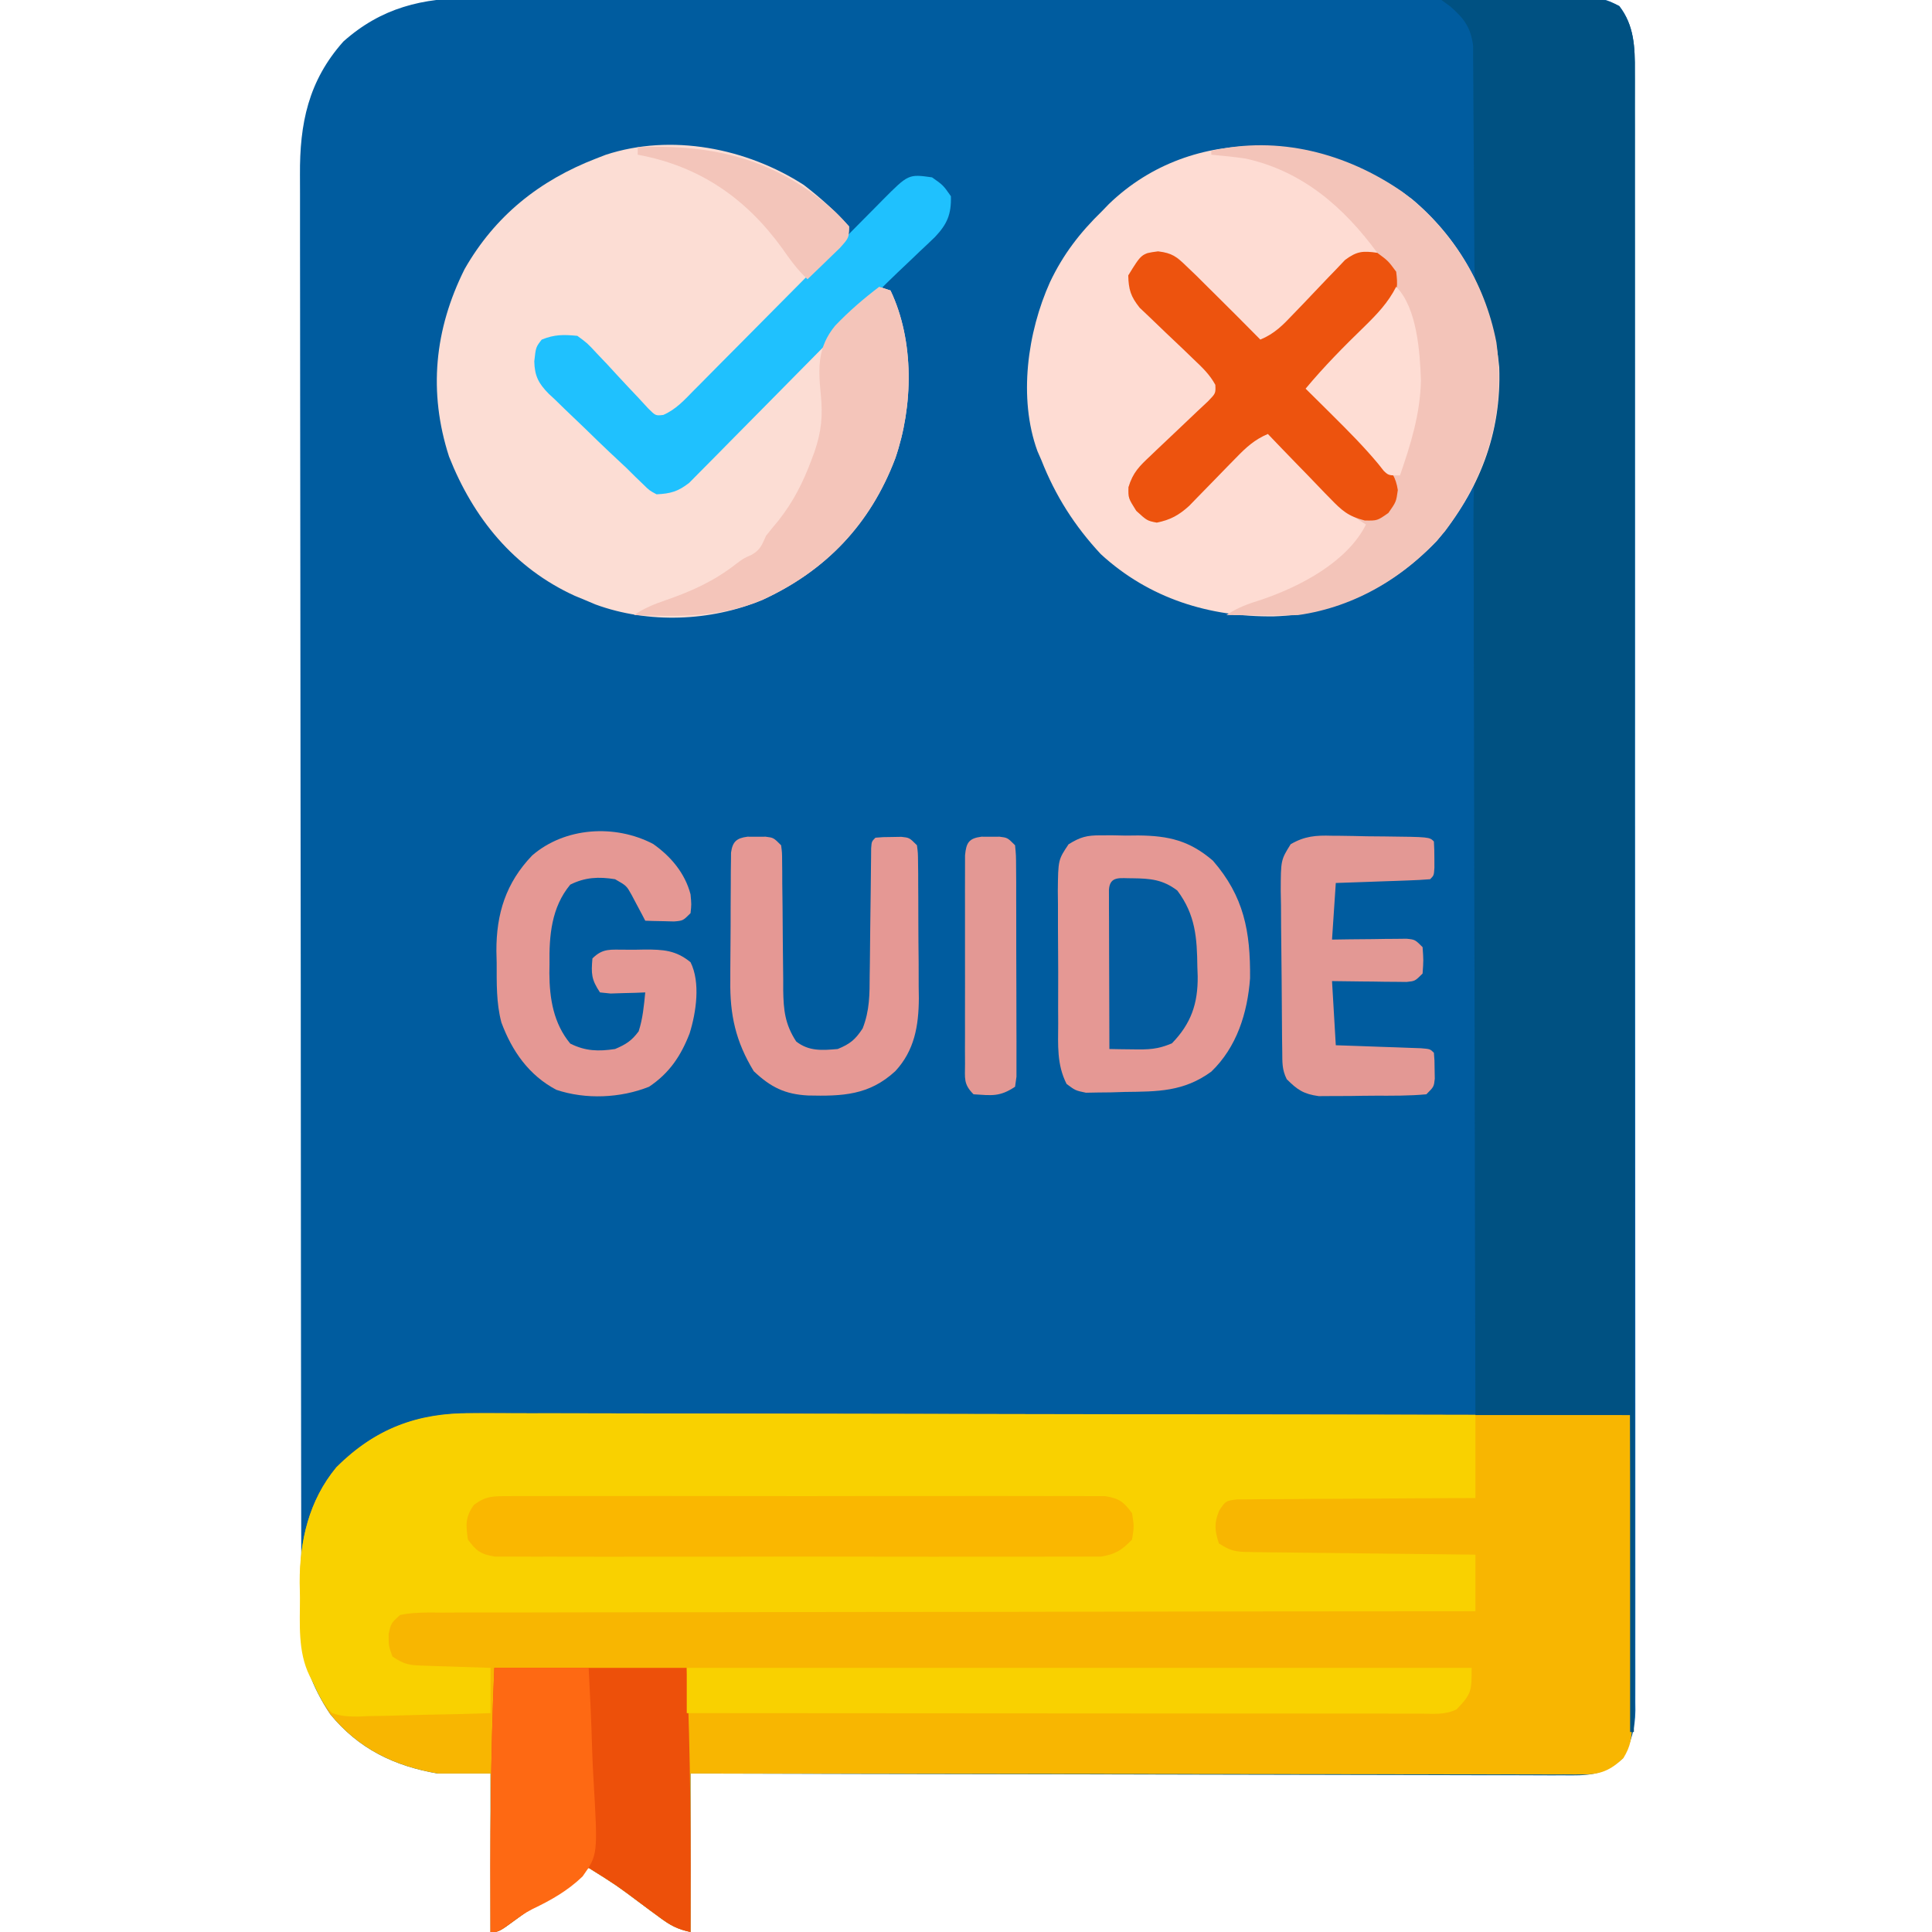 <?xml version="1.0" encoding="UTF-8"?>
<svg version="1.1" xmlns="http://www.w3.org/2000/svg" width="512" height="512">
<path d="M0 0 C1.288 -0.006 2.576 -0.012 3.903 -0.019 C7.449 -0.035 10.994 -0.027 14.54 -0.015 C18.375 -0.006 22.21 -0.02 26.045 -0.031 C33.544 -0.049 41.044 -0.045 48.543 -0.033 C54.637 -0.024 60.73 -0.023 66.824 -0.027 C67.693 -0.028 68.561 -0.029 69.456 -0.029 C71.221 -0.03 72.985 -0.032 74.75 -0.033 C91.274 -0.044 107.799 -0.031 124.323 -0.01 C138.503 0.008 152.682 0.005 166.862 -0.014 C183.338 -0.035 199.814 -0.043 216.291 -0.031 C218.047 -0.03 219.803 -0.029 221.559 -0.027 C222.423 -0.027 223.287 -0.026 224.177 -0.025 C230.267 -0.022 236.357 -0.028 242.446 -0.037 C249.862 -0.048 257.278 -0.045 264.695 -0.024 C268.479 -0.014 272.262 -0.01 276.046 -0.023 C280.145 -0.037 284.243 -0.02 288.342 0 C290.142 -0.013 290.142 -0.013 291.978 -0.027 C299.881 0.048 299.881 0.048 303.943 2.102 C307.844 7.183 308.084 13.149 308.045 19.346 C308.048 20.109 308.051 20.871 308.054 21.657 C308.063 24.208 308.057 26.759 308.051 29.31 C308.054 31.159 308.058 33.008 308.062 34.857 C308.073 39.936 308.071 45.014 308.066 50.093 C308.064 55.571 308.073 61.049 308.08 66.527 C308.093 77.257 308.095 87.987 308.093 98.718 C308.091 107.438 308.093 116.157 308.097 124.877 C308.097 126.117 308.098 127.358 308.099 128.636 C308.1 131.156 308.101 133.675 308.102 136.195 C308.11 153.115 308.114 170.036 308.11 186.956 C308.11 187.618 308.11 188.279 308.109 188.961 C308.109 192.314 308.108 195.667 308.107 199.02 C308.107 200.019 308.107 200.019 308.106 201.038 C308.106 202.385 308.106 203.732 308.105 205.078 C308.1 226.038 308.108 246.998 308.126 267.958 C308.147 291.508 308.158 315.058 308.154 338.607 C308.152 351.076 308.154 363.545 308.169 376.014 C308.18 386.627 308.182 397.241 308.17 407.854 C308.164 413.271 308.163 418.687 308.175 424.104 C308.186 429.06 308.183 434.017 308.168 438.974 C308.166 440.768 308.168 442.563 308.176 444.358 C308.186 446.795 308.178 449.232 308.165 451.67 C308.172 452.368 308.18 453.066 308.187 453.786 C308.132 458.79 307.056 462.134 304.79 466.508 C299.853 471.132 295.325 471.07 288.919 470.989 C287.93 470.992 286.941 470.996 285.922 470.999 C282.609 471.006 279.298 470.984 275.986 470.962 C273.611 470.961 271.236 470.962 268.86 470.964 C263.082 470.965 257.303 470.947 251.525 470.922 C244.8 470.893 238.075 470.887 231.349 470.883 C219.357 470.874 207.364 470.848 195.371 470.81 C183.723 470.773 172.075 470.745 160.427 470.728 C159.349 470.726 159.349 470.726 158.25 470.724 C154.647 470.719 151.043 470.714 147.44 470.709 C117.556 470.668 87.673 470.596 57.79 470.508 C57.79 484.368 57.79 498.228 57.79 512.508 C54.067 511.577 52.601 510.87 49.638 508.672 C48.861 508.102 48.085 507.532 47.284 506.945 C46.482 506.347 45.679 505.749 44.853 505.133 C38.02 500.024 38.02 500.024 30.79 495.508 C28.102 497.403 25.415 499.299 22.728 501.195 C21.599 501.991 21.599 501.991 20.448 502.803 C19.704 503.328 18.96 503.853 18.193 504.395 C17.454 504.915 16.715 505.435 15.954 505.97 C14.541 506.975 13.136 507.99 11.74 509.018 C6.992 512.508 6.992 512.508 4.79 512.508 C4.79 498.648 4.79 484.788 4.79 470.508 C0.17 470.508 -4.45 470.508 -9.21 470.508 C-20.716 468.532 -30.226 463.955 -37.71 454.762 C-42.424 447.679 -45.332 440.315 -45.344 431.829 C-45.346 431.143 -45.349 430.458 -45.351 429.751 C-45.358 427.437 -45.357 425.122 -45.357 422.808 C-45.36 421.138 -45.364 419.469 -45.368 417.8 C-45.378 413.199 -45.382 408.598 -45.385 403.997 C-45.388 399.039 -45.398 394.082 -45.407 389.125 C-45.426 377.145 -45.437 365.166 -45.445 353.186 C-45.45 347.546 -45.455 341.906 -45.46 336.266 C-45.477 317.518 -45.492 298.771 -45.499 280.024 C-45.501 275.157 -45.503 270.291 -45.505 265.424 C-45.505 264.214 -45.506 263.005 -45.506 261.758 C-45.515 242.166 -45.54 222.574 -45.573 202.981 C-45.606 182.87 -45.624 162.759 -45.627 142.648 C-45.629 131.355 -45.638 120.062 -45.663 108.769 C-45.685 99.15 -45.693 89.532 -45.683 79.913 C-45.679 75.006 -45.681 70.1 -45.7 65.193 C-45.718 60.697 -45.717 56.202 -45.701 51.706 C-45.699 50.083 -45.703 48.461 -45.715 46.838 C-45.808 33.257 -43.517 21.956 -34.21 11.508 C-24.142 2.54 -13.206 -0.099 0 0 Z " fill="#005C9F" transform="translate(125.21,-0.508)"/>
<path d="M0 0 C1.968 -0.005 1.968 -0.005 3.976 -0.01 C7.588 -0.019 11.2 -0.003 14.813 0.017 C18.719 0.034 22.626 0.028 26.532 0.025 C33.291 0.023 40.049 0.036 46.807 0.058 C56.579 0.091 66.35 0.101 76.121 0.106 C91.977 0.115 107.833 0.141 123.688 0.179 C139.085 0.216 154.482 0.244 169.879 0.261 C170.829 0.262 171.779 0.263 172.758 0.264 C177.524 0.27 182.29 0.275 187.056 0.28 C226.56 0.321 266.063 0.392 305.567 0.481 C305.659 11.868 305.73 23.256 305.774 34.643 C305.795 39.931 305.823 45.219 305.868 50.506 C305.912 55.609 305.936 60.712 305.946 65.815 C305.954 67.761 305.968 69.708 305.99 71.655 C306.019 74.382 306.023 77.108 306.021 79.835 C306.035 80.64 306.05 81.445 306.064 82.274 C306.037 85.958 305.723 88.225 303.788 91.396 C300.471 94.509 297.858 95.732 293.311 95.727 C292.463 95.731 291.616 95.735 290.743 95.739 C289.817 95.733 288.891 95.728 287.936 95.722 C286.949 95.723 285.961 95.725 284.944 95.727 C281.626 95.73 278.308 95.719 274.99 95.708 C272.615 95.708 270.24 95.708 267.865 95.709 C262.079 95.709 256.294 95.701 250.509 95.688 C243.777 95.674 237.045 95.671 230.313 95.669 C218.309 95.664 206.304 95.651 194.299 95.632 C182.637 95.614 170.975 95.599 159.313 95.591 C158.235 95.59 158.235 95.59 157.135 95.589 C153.529 95.587 149.923 95.584 146.317 95.582 C116.4 95.561 86.483 95.525 56.567 95.481 C56.567 109.341 56.567 123.201 56.567 137.481 C52.843 136.55 51.377 135.843 48.414 133.645 C47.638 133.075 46.861 132.506 46.061 131.919 C45.258 131.32 44.456 130.722 43.629 130.106 C36.796 124.997 36.796 124.997 29.567 120.481 C26.879 122.377 24.192 124.272 21.504 126.169 C20.752 126.699 20 127.229 19.225 127.776 C18.108 128.564 18.108 128.564 16.969 129.368 C16.23 129.888 15.491 130.408 14.73 130.943 C13.317 131.948 11.912 132.963 10.516 133.991 C5.769 137.481 5.769 137.481 3.567 137.481 C3.567 123.621 3.567 109.761 3.567 95.481 C-1.053 95.481 -5.673 95.481 -10.433 95.481 C-21.939 93.505 -31.449 88.928 -38.933 79.735 C-45.08 70.498 -46.687 62.034 -46.783 51.151 C-46.808 49.148 -46.864 47.144 -46.922 45.141 C-47.022 33.854 -44.631 23.212 -37.281 14.321 C-26.44 3.526 -15.022 -0.145 0 0 Z " fill="#F8B601" transform="translate(126.433,374.519)"/>
<path d="M0 0 C1.145 -0.003 2.289 -0.007 3.469 -0.01 C7.276 -0.017 11.084 0.005 14.892 0.027 C17.632 0.03 20.373 0.028 23.113 0.025 C28.999 0.023 34.885 0.036 40.771 0.058 C49.281 0.091 57.79 0.101 66.3 0.106 C80.109 0.115 93.918 0.141 107.727 0.179 C121.136 0.216 134.545 0.244 147.953 0.261 C148.781 0.262 149.608 0.263 150.461 0.264 C154.612 0.27 158.764 0.275 162.915 0.28 C197.318 0.321 231.721 0.393 266.123 0.481 C266.123 7.741 266.123 15.001 266.123 22.481 C264.14 22.485 262.156 22.489 260.112 22.493 C253.562 22.513 247.013 22.555 240.463 22.613 C236.491 22.647 232.52 22.672 228.548 22.677 C224.715 22.681 220.884 22.709 217.052 22.754 C215.589 22.767 214.126 22.772 212.663 22.767 C210.615 22.762 208.57 22.788 206.522 22.822 C204.774 22.832 204.774 22.832 202.99 22.842 C199.941 23.211 199.941 23.211 198.215 25.823 C196.831 29.192 197.049 31.029 198.123 34.481 C201.667 36.843 203.226 36.751 207.431 36.8 C208.732 36.82 210.033 36.84 211.373 36.86 C212.794 36.872 214.214 36.884 215.635 36.895 C217.088 36.914 218.541 36.933 219.994 36.954 C223.816 37.005 227.638 37.045 231.461 37.082 C235.362 37.122 239.263 37.173 243.164 37.223 C250.817 37.32 258.47 37.403 266.123 37.481 C266.123 42.431 266.123 47.381 266.123 52.481 C264.657 52.482 263.191 52.482 261.681 52.483 C226.905 52.497 192.13 52.536 157.354 52.608 C153.077 52.617 148.8 52.625 144.523 52.634 C143.671 52.635 142.82 52.637 141.942 52.639 C128.142 52.665 114.341 52.674 100.54 52.677 C86.387 52.68 72.233 52.702 58.08 52.742 C49.341 52.765 40.603 52.774 31.865 52.765 C25.878 52.759 19.892 52.772 13.905 52.8 C10.448 52.815 6.991 52.822 3.533 52.808 C-0.211 52.796 -3.953 52.815 -7.696 52.842 C-8.796 52.831 -9.897 52.82 -11.03 52.809 C-13.74 52.846 -16.227 52.913 -18.877 53.481 C-21.247 55.645 -21.247 55.645 -21.877 58.481 C-21.89 61.651 -21.89 61.651 -20.877 64.481 C-17.589 66.673 -16.392 66.768 -12.553 66.895 C-11.525 66.934 -10.496 66.972 -9.437 67.012 C-8.365 67.043 -7.294 67.074 -6.189 67.106 C-5.106 67.145 -4.022 67.183 -2.906 67.223 C-0.23 67.318 2.447 67.4 5.123 67.481 C5.123 71.441 5.123 75.401 5.123 79.481 C-0.766 79.679 -6.654 79.824 -12.546 79.92 C-14.55 79.961 -16.553 80.015 -18.555 80.085 C-21.438 80.182 -24.317 80.227 -27.201 80.262 C-28.54 80.324 -28.54 80.324 -29.907 80.387 C-32.465 80.389 -34.452 80.302 -36.877 79.481 C-39.188 77.085 -40.525 74.5 -41.877 71.481 C-42.198 70.845 -42.519 70.209 -42.85 69.554 C-45.989 63.127 -45.391 55.769 -45.377 48.794 C-45.405 47.508 -45.433 46.222 -45.463 44.897 C-45.485 33.748 -42.977 23.094 -35.724 14.321 C-25.476 4.116 -14.298 -0.159 0 0 Z " fill="#F9D100" transform="translate(124.877,374.519)"/>
<path d="M0 0 C6.175 -0.099 12.349 -0.172 18.524 -0.22 C20.624 -0.24 22.724 -0.267 24.824 -0.302 C27.845 -0.35 30.865 -0.373 33.887 -0.391 C35.292 -0.422 35.292 -0.422 36.725 -0.453 C40.787 -0.455 43.37 -0.333 47.007 1.587 C51.127 6.576 51.293 12.623 51.246 18.858 C51.248 19.622 51.251 20.387 51.253 21.174 C51.258 23.733 51.249 26.291 51.241 28.85 C51.241 30.704 51.243 32.557 51.246 34.411 C51.25 39.504 51.242 44.596 51.232 49.688 C51.223 55.18 51.226 60.672 51.228 66.164 C51.229 75.679 51.223 85.193 51.211 94.708 C51.195 108.464 51.19 122.221 51.187 135.978 C51.183 158.297 51.17 180.615 51.151 202.934 C51.133 224.616 51.118 246.297 51.11 267.978 C51.11 268.647 51.109 269.315 51.109 270.004 C51.106 277.382 51.103 284.761 51.101 292.14 C51.08 347.76 51.045 403.38 51 459 C50.67 459 50.34 459 50 459 C50 431.28 50 403.56 50 375 C36.47 375 22.94 375 9 375 C8.909 343.483 8.838 311.966 8.796 280.449 C8.791 276.725 8.786 273 8.78 269.275 C8.779 268.533 8.778 267.792 8.777 267.028 C8.76 255.037 8.728 243.047 8.691 231.056 C8.654 218.744 8.632 206.431 8.624 194.118 C8.618 186.527 8.601 178.936 8.568 171.344 C8.545 165.513 8.542 159.682 8.548 153.851 C8.546 151.466 8.539 149.082 8.523 146.697 C8.389 124.844 8.389 124.844 12.043 116.359 C16.493 105.385 14.288 91.965 11 81 C10.658 80.253 10.316 79.507 9.964 78.737 C8.814 75.472 8.741 72.822 8.729 69.361 C8.724 68.715 8.718 68.069 8.713 67.403 C8.703 66.007 8.697 64.612 8.695 63.216 C8.691 61.005 8.675 58.794 8.654 56.582 C8.599 50.298 8.568 44.013 8.544 37.728 C8.528 33.877 8.498 30.027 8.459 26.176 C8.447 24.712 8.441 23.248 8.441 21.784 C8.441 19.735 8.423 17.687 8.401 15.639 C8.396 14.475 8.39 13.311 8.385 12.111 C7.789 7.294 5.941 4.81 2.312 1.688 C1.549 1.131 0.786 0.574 0 0 Z " fill="#005182" transform="translate(382,0)"/>
<path d="M0 0 C13.527 11.344 21.496 27.083 23.125 44.613 C23.761 62.156 17.794 77.238 6.625 90.562 C-4.927 102.59 -19.762 110.082 -36.57 110.594 C-53.605 110.814 -69.637 105.893 -82.473 94.094 C-89.391 86.655 -94.478 78.68 -98.188 69.25 C-98.539 68.444 -98.891 67.639 -99.254 66.809 C-104.377 52.769 -101.885 35.25 -95.93 22.019 C-92.462 14.698 -87.993 8.893 -82.188 3.25 C-81.574 2.616 -80.96 1.982 -80.328 1.328 C-57.97 -20.265 -23.452 -17.652 0 0 Z " fill="#FEDCD3" transform="translate(374.188,52.75)"/>
<path d="M0 0 C4.311 3.321 8.392 6.925 12 11 C12 15.098 10.512 15.88 7.657 18.763 C7.195 19.233 6.734 19.703 6.258 20.188 C4.727 21.742 3.184 23.286 1.641 24.828 C0.574 25.902 -0.493 26.976 -1.559 28.051 C-3.797 30.302 -6.041 32.547 -8.288 34.789 C-11.171 37.667 -14.036 40.562 -16.896 43.462 C-19.094 45.686 -21.303 47.898 -23.516 50.107 C-24.577 51.17 -25.634 52.237 -26.688 53.308 C-28.16 54.802 -29.647 56.28 -31.14 57.755 C-31.983 58.601 -32.827 59.447 -33.697 60.318 C-36 62 -36 62 -38.168 61.887 C-40.857 60.585 -42.492 58.713 -44.52 56.527 C-45.377 55.628 -46.235 54.729 -47.119 53.803 C-48.911 51.896 -50.695 49.982 -52.471 48.061 C-53.332 47.163 -54.194 46.265 -55.082 45.34 C-55.858 44.508 -56.634 43.677 -57.433 42.82 C-60.822 40.417 -62.931 40.523 -67 41 C-67.99 41.66 -68.98 42.32 -70 43 C-70.597 46.852 -70.939 49.435 -68.904 52.826 C-67.314 54.695 -65.639 56.392 -63.867 58.09 C-62.923 59.035 -62.923 59.035 -61.96 59.999 C-60.629 61.322 -59.289 62.635 -57.939 63.939 C-55.88 65.933 -53.857 67.96 -51.836 69.994 C-50.536 71.278 -49.234 72.56 -47.93 73.84 C-47.326 74.444 -46.723 75.048 -46.101 75.67 C-43.516 78.142 -41.347 79.844 -38.067 81.323 C-33.02 80.792 -30.472 77.498 -27 74 C-26.17 73.19 -25.339 72.38 -24.484 71.546 C-21.613 68.73 -18.773 65.886 -15.938 63.035 C-14.895 61.991 -13.853 60.947 -12.811 59.904 C-10.093 57.182 -7.378 54.457 -4.663 51.732 C-1.883 48.941 0.901 46.153 3.684 43.365 C9.125 37.913 14.564 32.458 20 27 C21.485 27.495 21.485 27.495 23 28 C29.361 41.382 29.016 58.674 24.256 72.475 C17.649 89.93 5.842 102.284 -11 110 C-24.709 115.717 -41.188 116.321 -55.184 111.191 C-56.113 110.798 -57.042 110.405 -58 110 C-58.878 109.638 -59.756 109.276 -60.66 108.902 C-76.861 101.515 -87.583 88.256 -94 72 C-99.533 54.866 -97.865 38.312 -89.875 22.312 C-81.799 8.175 -70.052 -1.18 -55 -7 C-54.172 -7.321 -53.345 -7.642 -52.492 -7.973 C-35.084 -13.696 -15.173 -9.757 0 0 Z " fill="#FCDDD4" transform="translate(213,49)"/>
<path d="M0 0 C13.045 9.819 21.838 23.837 24.949 39.918 C27.481 58.839 22.524 74.884 11.324 89.965 C1.464 101.728 -12.283 110.042 -27.613 112.188 C-30.886 112.3 -34.152 112.282 -37.426 112.25 C-38.309 112.245 -39.193 112.241 -40.104 112.236 C-42.273 112.225 -44.443 112.207 -46.613 112.188 C-43.459 110.084 -40.778 109.211 -37.176 108.062 C-27.109 104.638 -14.582 98.126 -9.613 88.188 C-10.945 87.345 -10.945 87.345 -12.303 86.485 C-15.396 84.421 -17.957 82.073 -20.574 79.422 C-21.457 78.532 -22.34 77.643 -23.25 76.727 C-24.154 75.806 -25.057 74.886 -25.988 73.938 C-26.915 73.002 -27.842 72.066 -28.797 71.102 C-31.074 68.801 -33.346 66.497 -35.613 64.188 C-39.147 65.688 -41.359 67.725 -44.02 70.469 C-44.846 71.311 -45.672 72.152 -46.523 73.02 C-47.805 74.34 -47.805 74.34 -49.113 75.688 C-50.806 77.432 -52.504 79.172 -54.207 80.906 C-54.957 81.679 -55.706 82.452 -56.479 83.248 C-59.207 85.727 -61.455 86.95 -65.051 87.688 C-67.613 87.188 -67.613 87.188 -70.488 84.562 C-72.613 81.188 -72.613 81.188 -72.555 78.305 C-71.367 74.372 -69.656 72.73 -66.668 69.93 C-66.179 69.459 -65.689 68.989 -65.185 68.504 C-63.631 67.011 -62.062 65.535 -60.488 64.062 C-58.409 62.116 -56.347 60.153 -54.293 58.18 C-53.372 57.317 -52.452 56.455 -51.503 55.566 C-49.425 53.43 -49.425 53.43 -49.53 51.174 C-51.039 48.407 -52.979 46.579 -55.27 44.414 C-56.209 43.507 -57.149 42.599 -58.117 41.664 C-59.614 40.236 -61.115 38.811 -62.621 37.393 C-64.077 36.015 -65.517 34.621 -66.957 33.227 C-67.825 32.404 -68.693 31.581 -69.588 30.733 C-71.951 27.764 -72.509 25.96 -72.613 22.188 C-70.551 18.812 -70.551 18.812 -67.613 16.188 C-64.13 15.719 -62.31 15.737 -59.332 17.664 C-58.6 18.373 -57.868 19.082 -57.113 19.812 C-56.27 20.618 -55.427 21.424 -54.559 22.254 C-53.575 23.23 -52.594 24.208 -51.613 25.188 C-51.012 25.782 -50.411 26.376 -49.792 26.988 C-45.705 31.028 -41.65 35.098 -37.613 39.188 C-33.855 37.64 -31.611 35.334 -28.84 32.398 C-27.932 31.457 -27.025 30.516 -26.09 29.547 C-24.659 28.054 -23.233 26.557 -21.818 25.05 C-20.444 23.59 -19.048 22.15 -17.652 20.711 C-16.829 19.844 -16.007 18.977 -15.159 18.083 C-12.073 15.785 -10.374 15.792 -6.613 16.188 C-15.545 4.012 -26.523 -5.52 -41.613 -8.812 C-44.608 -9.227 -47.602 -9.553 -50.613 -9.812 C-50.613 -10.143 -50.613 -10.473 -50.613 -10.812 C-32.844 -14.991 -14.715 -10.206 0 0 Z " fill="#F3C4B9" transform="translate(371.613,50.812)"/>
<path d="M0 0 C16.83 0 33.66 0 51 0 C52.026 23.348 52.109 46.634 52 70 C48.663 69.381 46.562 68.178 43.848 66.164 C43.071 65.594 42.294 65.025 41.494 64.438 C40.692 63.839 39.889 63.241 39.062 62.625 C32.229 57.516 32.229 57.516 25 53 C22.312 54.895 19.625 56.791 16.938 58.688 C16.185 59.218 15.433 59.748 14.658 60.295 C13.914 60.82 13.169 61.346 12.402 61.887 C11.664 62.407 10.925 62.927 10.164 63.462 C8.751 64.467 7.345 65.482 5.95 66.51 C1.202 70 1.202 70 -1 70 C-1.109 46.634 -1.026 23.348 0 0 Z " fill="#ED500A" transform="translate(131,442)"/>
<path d="M0 0 C1.614 -0.003 1.614 -0.003 3.26 -0.006 C4.374 0.018 5.489 0.042 6.637 0.066 C7.74 0.055 8.842 0.044 9.979 0.033 C18.081 0.106 23.569 1.412 29.75 6.707 C37.984 16.185 39.72 25.467 39.602 37.891 C38.92 47.083 36.093 56.117 29.324 62.629 C21.991 67.965 15.125 67.9 6.387 68.004 C4.597 68.06 4.597 68.06 2.771 68.117 C1.625 68.129 0.478 68.14 -0.703 68.152 C-2.277 68.182 -2.277 68.182 -3.883 68.212 C-6.676 67.629 -6.676 67.629 -9.014 65.895 C-11.652 60.711 -11.266 55.583 -11.242 49.848 C-11.248 48.601 -11.255 47.355 -11.261 46.071 C-11.27 42.765 -11.259 39.46 -11.242 36.154 C-11.238 34.13 -11.252 32.108 -11.273 30.084 C-11.31 26.193 -11.312 22.302 -11.305 18.41 C-11.325 16.602 -11.325 16.602 -11.345 14.758 C-11.253 6.49 -11.253 6.49 -8.491 2.369 C-5.349 0.427 -3.668 -0.003 0 0 Z " fill="#E59894" transform="translate(291.676,221.371)"/>
<path d="M0 0 C1.03 -0.009 1.03 -0.009 2.081 -0.019 C4.381 -0.035 6.68 -0.022 8.98 -0.01 C10.63 -0.015 12.279 -0.022 13.928 -0.031 C18.408 -0.049 22.887 -0.042 27.366 -0.029 C32.051 -0.019 36.737 -0.029 41.422 -0.035 C49.29 -0.042 57.159 -0.033 65.027 -0.014 C74.127 0.008 83.227 0.001 92.327 -0.021 C100.137 -0.039 107.947 -0.042 115.757 -0.031 C120.423 -0.025 125.088 -0.024 129.754 -0.037 C134.141 -0.049 138.527 -0.041 142.913 -0.018 C144.524 -0.012 146.135 -0.014 147.746 -0.023 C149.943 -0.034 152.139 -0.02 154.336 0 C156.181 0.002 156.181 0.002 158.063 0.005 C161.775 0.606 162.962 1.507 165.168 4.508 C165.73 8.008 165.73 8.008 165.168 11.508 C162.482 14.301 160.808 15.408 156.956 16.011 C155.734 16.013 154.512 16.014 153.254 16.016 C152.57 16.022 151.887 16.028 151.183 16.035 C148.899 16.051 146.617 16.038 144.334 16.026 C142.694 16.031 141.055 16.038 139.415 16.047 C134.967 16.065 130.519 16.058 126.071 16.045 C121.416 16.035 116.761 16.045 112.107 16.051 C104.291 16.058 96.476 16.048 88.66 16.029 C79.622 16.008 70.584 16.015 61.546 16.037 C53.787 16.055 46.028 16.057 38.269 16.047 C33.635 16.041 29 16.04 24.366 16.053 C20.01 16.065 15.654 16.057 11.298 16.034 C9.698 16.028 8.099 16.03 6.499 16.039 C4.317 16.05 2.137 16.036 -0.045 16.016 C-1.877 16.014 -1.877 16.014 -3.746 16.011 C-7.444 15.408 -8.634 14.499 -10.832 11.508 C-11.383 7.652 -11.569 5.513 -9.228 2.321 C-6.017 -0.109 -4.007 0.005 0 0 Z " fill="#FAB700" transform="translate(134.832,396.492)"/>
<path d="M0 0 C3.755 0.474 4.901 1.405 7.598 4.016 C8.441 4.821 9.284 5.627 10.152 6.457 C11.136 7.433 12.117 8.411 13.098 9.391 C13.699 9.985 14.3 10.579 14.919 11.191 C19.006 15.231 23.06 19.301 27.098 23.391 C30.856 21.843 33.1 19.537 35.871 16.602 C36.779 15.661 37.686 14.72 38.621 13.75 C40.052 12.257 41.477 10.761 42.893 9.253 C44.267 7.793 45.663 6.353 47.059 4.914 C48.293 3.613 48.293 3.613 49.552 2.287 C52.685 -0.047 54.274 -0.164 58.098 0.391 C60.973 2.516 60.973 2.516 63.098 5.391 C63.528 8.864 63.542 10.703 61.621 13.672 C60.912 14.404 60.203 15.136 59.473 15.891 C58.667 16.734 57.861 17.577 57.031 18.445 C56.055 19.429 55.077 20.41 54.098 21.391 C53.504 21.992 52.909 22.593 52.297 23.212 C48.257 27.298 44.187 31.353 40.098 35.391 C44.436 40.591 49.013 45.401 53.848 50.141 C55.178 51.446 56.506 52.753 57.832 54.062 C58.702 54.915 58.702 54.915 59.589 55.784 C61.865 58.208 63.032 59.956 63.535 63.266 C63.098 66.391 63.098 66.391 61.035 69.328 C58.098 71.391 58.098 71.391 54.758 71.326 C50.384 70.208 48.717 68.707 45.602 65.48 C45.123 64.994 44.645 64.507 44.152 64.005 C42.64 62.46 41.15 60.895 39.66 59.328 C38.634 58.271 37.606 57.216 36.576 56.162 C34.067 53.587 31.577 50.994 29.098 48.391 C25.564 49.891 23.352 51.929 20.691 54.672 C19.865 55.514 19.039 56.355 18.188 57.223 C17.333 58.103 16.478 58.984 15.598 59.891 C13.905 61.635 12.207 63.375 10.504 65.109 C9.754 65.882 9.005 66.655 8.232 67.451 C5.504 69.93 3.256 71.153 -0.34 71.891 C-2.902 71.391 -2.902 71.391 -5.777 68.766 C-7.902 65.391 -7.902 65.391 -7.844 62.508 C-6.656 58.575 -4.945 56.933 -1.957 54.133 C-1.468 53.662 -0.978 53.192 -0.474 52.708 C1.08 51.214 2.649 49.738 4.223 48.266 C6.302 46.319 8.364 44.357 10.418 42.383 C11.339 41.52 12.259 40.658 13.208 39.769 C15.286 37.634 15.286 37.634 15.181 35.377 C13.672 32.61 11.732 30.782 9.441 28.617 C8.502 27.71 7.562 26.802 6.594 25.867 C5.097 24.439 3.596 23.014 2.09 21.596 C0.634 20.218 -0.806 18.824 -2.246 17.43 C-3.114 16.607 -3.982 15.784 -4.877 14.936 C-7.24 11.967 -7.798 10.163 -7.902 6.391 C-4.355 0.586 -4.355 0.586 0 0 Z " fill="#ED530E" transform="translate(306.902,66.609)"/>
<path d="M0 0 C68.64 0 137.28 0 208 0 C208 6.162 207.975 6.908 204 11 C200.867 12.566 197.529 12.133 194.091 12.12 C193.264 12.121 192.438 12.122 191.586 12.123 C188.801 12.124 186.015 12.119 183.23 12.114 C181.24 12.113 179.249 12.113 177.259 12.114 C171.842 12.114 166.425 12.108 161.008 12.101 C155.351 12.095 149.695 12.095 144.039 12.093 C133.322 12.09 122.605 12.082 111.889 12.072 C99.691 12.061 87.492 12.055 75.294 12.05 C50.196 12.04 25.098 12.022 0 12 C0 8.04 0 4.08 0 0 Z " fill="#F9D100" transform="translate(182,442)"/>
<path d="M0 0 C2.938 2.062 2.938 2.062 5 5 C5.123 9.814 4.01 12.377 0.797 15.789 C-0.537 17.083 -1.887 18.362 -3.25 19.625 C-4.254 20.588 -4.254 20.588 -5.277 21.57 C-6.535 22.776 -7.799 23.976 -9.071 25.167 C-13.197 29.089 -17.164 33.174 -21.154 37.233 C-26.108 42.269 -31.075 47.292 -36.049 52.308 C-39.05 55.335 -42.046 58.367 -45.032 61.41 C-47.932 64.364 -50.844 67.305 -53.764 70.239 C-54.872 71.355 -55.975 72.476 -57.073 73.602 C-58.61 75.175 -60.161 76.731 -61.717 78.284 C-62.594 79.173 -63.472 80.062 -64.376 80.977 C-67.359 83.276 -69.268 83.81 -73 84 C-74.896 82.986 -74.896 82.986 -76.594 81.309 C-77.271 80.659 -77.947 80.009 -78.645 79.339 C-79.422 78.567 -80.199 77.795 -81 77 C-82.479 75.615 -83.958 74.23 -85.439 72.848 C-87.603 70.809 -89.732 68.736 -91.857 66.657 C-92.959 65.588 -94.069 64.526 -95.186 63.473 C-96.82 61.929 -98.427 60.361 -100.031 58.785 C-100.781 58.093 -100.781 58.093 -101.546 57.386 C-104.304 54.613 -105.322 52.586 -105.408 48.763 C-105 45 -105 45 -103.438 43 C-100.066 41.617 -97.625 41.652 -94 42 C-91.341 43.944 -91.341 43.944 -88.863 46.629 C-87.503 48.057 -87.503 48.057 -86.115 49.514 C-85.179 50.528 -84.245 51.545 -83.312 52.562 C-81.469 54.558 -79.61 56.534 -77.738 58.504 C-76.924 59.389 -76.11 60.274 -75.271 61.186 C-73.253 63.195 -73.253 63.195 -71.228 62.963 C-67.864 61.509 -65.608 58.991 -63.086 56.41 C-62.505 55.828 -61.924 55.246 -61.325 54.646 C-59.406 52.72 -57.498 50.784 -55.59 48.848 C-54.258 47.508 -52.926 46.169 -51.593 44.831 C-48.084 41.305 -44.584 37.771 -41.086 34.234 C-35.486 28.575 -29.873 22.928 -24.26 17.282 C-22.299 15.307 -20.342 13.328 -18.385 11.349 C-17.185 10.139 -15.985 8.929 -14.785 7.719 C-14.241 7.167 -13.697 6.614 -13.137 6.045 C-6.256 -0.876 -6.256 -0.876 0 0 Z " fill="#1FC1FE" transform="translate(247,47)"/>
<path d="M0 0 C4.69 3.294 8.427 7.73 9.902 13.336 C10.152 16.023 10.152 16.023 9.902 18.336 C7.902 20.336 7.902 20.336 5.52 20.531 C4.615 20.508 3.71 20.485 2.777 20.461 C1.867 20.443 0.957 20.425 0.02 20.406 C-0.679 20.383 -1.378 20.36 -2.098 20.336 C-2.587 19.396 -2.587 19.396 -3.086 18.438 C-3.523 17.62 -3.96 16.803 -4.41 15.961 C-4.839 15.149 -5.269 14.337 -5.711 13.5 C-7.065 11.068 -7.065 11.068 -10.098 9.336 C-14.429 8.638 -18.036 8.805 -21.973 10.773 C-26.976 16.807 -27.584 24.255 -27.473 31.836 C-27.484 32.626 -27.496 33.416 -27.508 34.23 C-27.475 41.011 -26.389 47.573 -21.973 52.898 C-17.941 54.914 -14.522 55.002 -10.098 54.336 C-7.206 53.105 -5.704 52.154 -3.848 49.648 C-2.743 46.244 -2.454 42.896 -2.098 39.336 C-3.362 39.388 -3.362 39.388 -4.652 39.441 C-5.748 39.468 -6.844 39.496 -7.973 39.523 C-9.608 39.576 -9.608 39.576 -11.277 39.629 C-12.208 39.532 -13.139 39.436 -14.098 39.336 C-16.399 35.883 -16.443 34.389 -16.098 30.336 C-13.292 27.531 -11.246 28.046 -7.412 28.014 C-6.545 28.017 -5.678 28.02 -4.785 28.023 C-3.93 28.007 -3.075 27.991 -2.193 27.975 C2.641 27.971 6.006 28.14 9.902 31.336 C12.581 36.693 11.392 44.66 9.652 50.211 C7.344 56.175 4.275 60.754 -1.098 64.336 C-8.665 67.352 -17.873 67.759 -25.66 65.148 C-32.915 61.323 -37.403 54.901 -40.219 47.316 C-41.601 42.137 -41.466 36.849 -41.473 31.523 C-41.497 30.494 -41.522 29.465 -41.547 28.404 C-41.585 18.454 -39.024 10.291 -32.059 3.031 C-23.387 -4.466 -10.096 -5.302 0 0 Z " fill="#E59894" transform="translate(173.098,223.664)"/>
<path d="M0 0 C1.191 0.008 1.191 0.008 2.406 0.016 C3.2 0.01 3.994 0.005 4.812 0 C6.906 0.266 6.906 0.266 8.906 2.266 C9.165 4.212 9.165 4.212 9.177 6.62 C9.188 7.522 9.198 8.423 9.208 9.352 C9.21 10.329 9.213 11.306 9.215 12.312 C9.24 14.375 9.265 16.438 9.291 18.5 C9.32 21.757 9.344 25.013 9.363 28.27 C9.384 31.409 9.424 34.548 9.465 37.688 C9.465 38.656 9.465 39.625 9.465 40.624 C9.542 45.914 9.927 49.698 12.906 54.266 C16.255 56.897 19.786 56.627 23.906 56.266 C27.192 54.921 28.57 53.778 30.517 50.812 C32.393 46.024 32.366 41.751 32.383 36.652 C32.398 35.642 32.414 34.632 32.43 33.591 C32.477 30.379 32.505 27.166 32.531 23.953 C32.568 20.722 32.608 17.492 32.654 14.261 C32.681 12.254 32.703 10.246 32.717 8.238 C32.728 7.337 32.738 6.435 32.749 5.507 C32.755 4.71 32.762 3.913 32.768 3.092 C32.906 1.266 32.906 1.266 33.906 0.266 C35.902 0.098 35.902 0.098 38.344 0.078 C39.548 0.057 39.548 0.057 40.777 0.035 C42.906 0.266 42.906 0.266 44.906 2.266 C45.174 4.306 45.174 4.306 45.197 6.848 C45.21 7.8 45.222 8.752 45.235 9.732 C45.238 10.765 45.24 11.799 45.242 12.863 C45.249 13.927 45.256 14.99 45.262 16.086 C45.273 18.343 45.277 20.6 45.277 22.857 C45.281 26.29 45.317 29.722 45.355 33.154 C45.361 35.349 45.365 37.544 45.367 39.738 C45.382 40.757 45.396 41.776 45.411 42.826 C45.365 50.102 44.266 56.651 39.156 62.148 C32.204 68.554 25.099 68.788 16.031 68.582 C9.905 68.253 6.166 66.4 1.656 62.141 C-3.131 54.276 -4.69 47.215 -4.555 38.078 C-4.554 37.054 -4.553 36.029 -4.552 34.974 C-4.546 32.83 -4.53 30.685 -4.505 28.541 C-4.469 25.247 -4.464 21.954 -4.465 18.66 C-4.455 16.57 -4.443 14.48 -4.43 12.391 C-4.427 11.404 -4.425 10.418 -4.423 9.402 C-4.41 8.493 -4.397 7.585 -4.384 6.648 C-4.377 5.848 -4.369 5.048 -4.361 4.223 C-3.964 1.313 -2.886 0.366 0 0 Z " fill="#E59894" transform="translate(198.094,221.734)"/>
<path d="M0 0 C0.745 0.005 1.49 0.009 2.258 0.014 C4.626 0.036 6.992 0.092 9.359 0.148 C10.966 0.165 12.573 0.179 14.18 0.191 C25.913 0.327 25.913 0.327 27.109 1.523 C27.207 3.021 27.239 4.523 27.234 6.023 C27.238 7.245 27.238 7.245 27.242 8.492 C27.109 10.523 27.109 10.523 26.109 11.523 C24.258 11.681 22.4 11.775 20.543 11.84 C19.418 11.882 18.294 11.924 17.135 11.967 C15.951 12.006 14.767 12.045 13.547 12.086 C12.359 12.129 11.171 12.172 9.947 12.217 C7.001 12.323 4.055 12.424 1.109 12.523 C0.779 17.473 0.449 22.423 0.109 27.523 C1.674 27.5 3.239 27.477 4.852 27.453 C6.896 27.434 8.94 27.416 10.984 27.398 C12.017 27.382 13.049 27.365 14.113 27.348 C15.099 27.341 16.086 27.335 17.102 27.328 C18.468 27.312 18.468 27.312 19.863 27.296 C22.109 27.523 22.109 27.523 24.109 29.523 C24.359 33.023 24.359 33.023 24.109 36.523 C22.109 38.523 22.109 38.523 19.863 38.75 C18.952 38.74 18.04 38.73 17.102 38.719 C16.115 38.712 15.129 38.706 14.113 38.699 C13.081 38.682 12.048 38.666 10.984 38.648 C9.944 38.639 8.904 38.63 7.832 38.621 C5.258 38.597 2.684 38.562 0.109 38.523 C0.439 44.133 0.769 49.743 1.109 55.523 C3.799 55.614 3.799 55.614 6.543 55.707 C8.878 55.791 11.212 55.876 13.547 55.961 C15.323 56.02 15.323 56.02 17.135 56.08 C18.822 56.143 18.822 56.143 20.543 56.207 C22.106 56.262 22.106 56.262 23.701 56.318 C26.109 56.523 26.109 56.523 27.109 57.523 C27.277 59.52 27.277 59.52 27.297 61.961 C27.311 62.764 27.325 63.567 27.34 64.395 C27.109 66.523 27.109 66.523 25.109 68.523 C20.604 68.948 16.084 68.895 11.561 68.894 C9.315 68.898 7.072 68.935 4.826 68.973 C3.393 68.979 1.96 68.982 0.527 68.984 C-0.774 68.993 -2.076 69.001 -3.417 69.009 C-7.431 68.448 -9.053 67.357 -11.891 64.523 C-13.182 61.941 -13.046 60.035 -13.083 57.143 C-13.1 56.018 -13.116 54.894 -13.132 53.735 C-13.177 48.588 -13.218 43.441 -13.241 38.294 C-13.254 35.577 -13.282 32.861 -13.323 30.144 C-13.382 26.233 -13.399 22.322 -13.414 18.41 C-13.437 17.195 -13.459 15.981 -13.483 14.729 C-13.462 6.44 -13.462 6.44 -10.851 2.251 C-7.156 0.095 -4.161 -0.132 0 0 Z " fill="#E39894" transform="translate(352.891,221.477)"/>
<path d="M0 0 C0.99 0.33 1.98 0.66 3 1 C9.361 14.382 9.016 31.674 4.256 45.475 C-2.351 62.93 -14.158 75.284 -31 83 C-42.187 87.665 -53.113 87.431 -65 87 C-62.219 85.146 -59.69 84.129 -56.554 83.046 C-49.657 80.656 -43.838 78.035 -38.016 73.516 C-36 72 -36 72 -33.859 71.047 C-31.485 69.71 -31.104 68.455 -30 66 C-28.92 64.626 -27.814 63.273 -26.688 61.938 C-22.798 57.005 -20.185 51.875 -18 46 C-17.725 45.269 -17.45 44.537 -17.167 43.783 C-15.299 38.332 -14.907 34.117 -15.498 28.413 C-16.181 21.369 -16.329 15.967 -11.672 10.305 C-8.066 6.532 -4.157 3.151 0 0 Z " fill="#F4C5BA" transform="translate(233,76)"/>
<path d="M0 0 C8.25 0 16.5 0 25 0 C25.393 7.34 25.73 14.643 25.934 21.985 C26.019 24.475 26.135 26.964 26.282 29.451 C27.446 49.545 27.446 49.545 23.389 55.275 C19.471 59.051 15.033 61.574 10.146 63.901 C7.947 65.027 6.053 66.317 4.071 67.788 C1 70 1 70 -1 70 C-1.109 46.634 -1.026 23.348 0 0 Z " fill="#FE6913" transform="translate(131,442)"/>
<path d="M0 0 C4.702 0.067 7.954 0.332 11.812 3.25 C16.633 9.687 17.036 15.782 17.125 23.5 C17.154 24.321 17.183 25.142 17.213 25.988 C17.287 33.215 15.459 38.535 10.375 43.75 C6.534 45.367 4.214 45.405 0.09 45.344 C-1.672 45.323 -1.672 45.323 -3.469 45.303 C-4.815 45.277 -4.815 45.277 -6.188 45.25 C-6.213 39.002 -6.23 32.754 -6.242 26.506 C-6.247 24.379 -6.254 22.252 -6.263 20.124 C-6.275 17.074 -6.281 14.023 -6.285 10.973 C-6.29 10.015 -6.295 9.058 -6.301 8.072 C-6.301 7.191 -6.301 6.31 -6.301 5.403 C-6.303 4.623 -6.305 3.844 -6.308 3.041 C-6.051 -0.783 -3.211 0.052 0 0 Z " fill="#035C9F" transform="translate(300.188,232.75)"/>
<path d="M0 0 C1.191 0.008 1.191 0.008 2.406 0.016 C3.2 0.01 3.994 0.005 4.812 0 C6.906 0.266 6.906 0.266 8.906 2.266 C9.167 4.922 9.167 4.922 9.181 8.336 C9.19 9.611 9.2 10.885 9.21 12.199 C9.21 13.596 9.209 14.993 9.207 16.391 C9.211 17.818 9.215 19.245 9.22 20.672 C9.227 23.665 9.227 26.658 9.222 29.65 C9.216 33.491 9.233 37.331 9.256 41.171 C9.271 44.119 9.272 47.066 9.269 50.014 C9.269 51.43 9.275 52.847 9.285 54.263 C9.297 56.24 9.288 58.218 9.279 60.195 C9.279 61.322 9.28 62.448 9.28 63.609 C9.157 64.486 9.033 65.362 8.906 66.266 C4.838 68.978 2.741 68.573 -2.094 68.266 C-4.828 65.531 -4.347 64.023 -4.353 60.195 C-4.359 58.921 -4.365 57.646 -4.372 56.333 C-4.368 54.935 -4.364 53.538 -4.359 52.141 C-4.361 50.713 -4.363 49.286 -4.365 47.859 C-4.368 44.866 -4.364 41.874 -4.354 38.881 C-4.343 35.04 -4.35 31.2 -4.362 27.36 C-4.369 24.412 -4.367 21.465 -4.361 18.517 C-4.36 17.101 -4.362 15.685 -4.366 14.268 C-4.371 12.291 -4.362 10.313 -4.353 8.336 C-4.351 7.209 -4.349 6.083 -4.348 4.922 C-4.034 1.642 -3.372 0.428 0 0 Z " fill="#E39894" transform="translate(260.094,221.734)"/>
<path d="M0 0 C5.541 5.541 6.316 17.387 6.562 24.875 C6.362 33.723 3.88 41.688 1 50 C-2 50 -2 50 -3.297 48.777 C-3.776 48.17 -4.256 47.563 -4.75 46.938 C-8.563 42.364 -12.716 38.192 -16.938 34 C-17.625 33.317 -18.312 32.633 -19.021 31.929 C-20.678 30.284 -22.338 28.641 -24 27 C-19.09 21.108 -13.809 15.76 -8.303 10.43 C-4.98 7.164 -2.147 4.198 0 0 Z " fill="#FEDDD4" transform="translate(370,76)"/>
<path d="M0 0 C20.284 -0.828 37.003 3.256 52.344 17.129 C53.63 18.353 54.824 19.671 56 21 C56 24 56 24 53.594 26.699 C52.57 27.703 51.538 28.699 50.5 29.688 C49.975 30.199 49.451 30.71 48.91 31.236 C47.613 32.498 46.308 33.75 45 35 C42.318 32.516 40.339 29.742 38.25 26.75 C28.639 13.494 16.316 4.982 0 2 C0 1.34 0 0.68 0 0 Z " fill="#F3C5BA" transform="translate(169,39)"/>
</svg>
